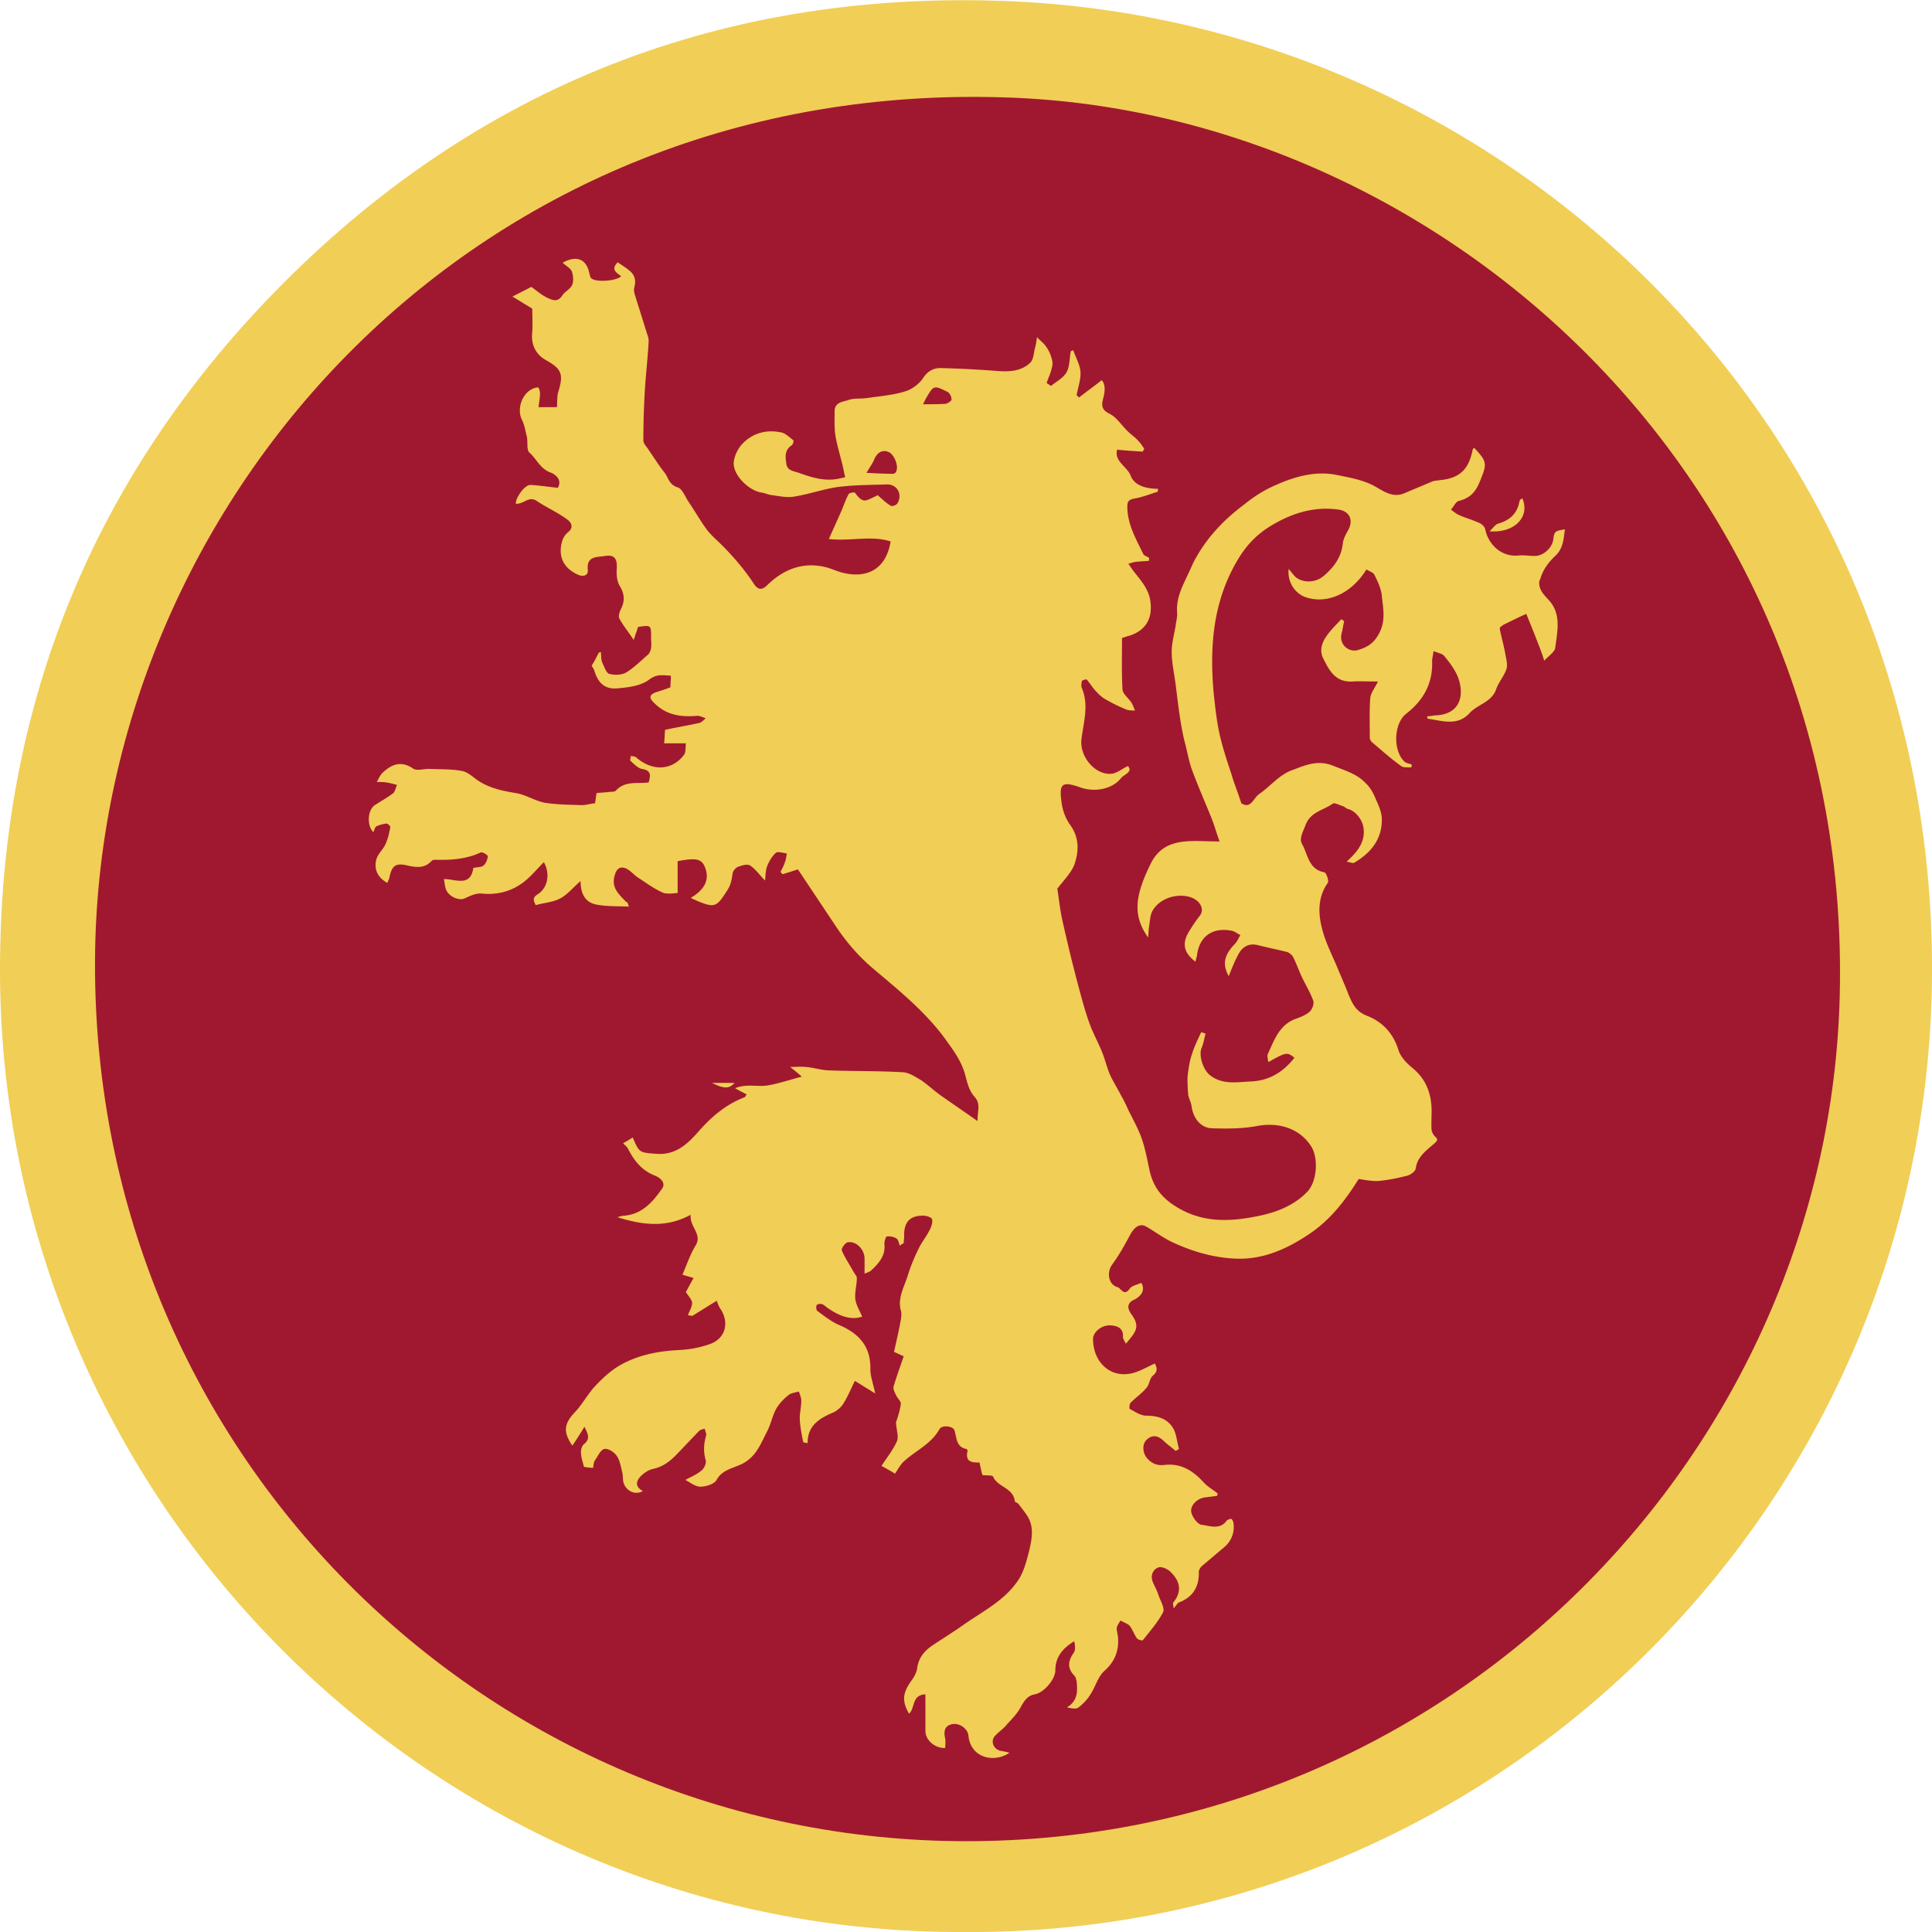 <svg xmlns="http://www.w3.org/2000/svg" viewBox="0 0 400 400"><circle cx="200" cy="200" r="191.5" fill="#a01830"/><path d="M200 9c25.8 0 50.8 5 74.3 15 22.7 9.6 43.2 23.4 60.7 40.9s31.3 38 40.9 60.7c10 23.5 15 48.6 15 74.3s-5 50.8-15 74.3c-9.6 22.7-23.4 43.2-40.9 60.7s-38 31.3-60.7 40.9c-23.5 10-48.6 15-74.3 15s-50.8-5-74.3-15c-22.7-9.6-43.2-23.4-60.7-40.9s-31.3-38-40.9-60.7C14 250.8 9 225.8 9 200s5-50.8 15-74.3C33.6 103 47.4 82.5 64.9 65s38-31.3 60.7-40.9C149.2 14 174.2 9 200 9m0-1C94 8 8 94 8 200s86 192 192 192 192-86 192-192S306 8 200 8h0z"/><g fill="#f1ce56"><path d="M207.8.2C147.8-2 96.1 19.1 54.7 62.7 18.3 101.1.1 147.4 0 200.4-.2 310.2 89.4 400.6 199.8 400c110.7.7 201.1-89.8 200.2-201.1C399.1 87.3 311 3.9 207.8.2zm-7.7 381c-99 0-182.2-80.6-180.4-184.7C21.4 103.1 98.5 16.1 209 20.2c88.8 3.2 174.5 78.3 171.9 185.9-2.3 94.2-80.2 175.1-180.8 175.1z"/><path d="M322 115.1c1.7-1.6 1.7-3.5 2-5.5-2 .3-2.2.4-2.4 2-.2 1.9-2.2 3.6-4 3.5-1 0-2.1-.2-3.1-.1-3.5.4-6.3-2.1-7-5.4-.1-.6-.8-1.2-1.4-1.4-1.3-.6-2.8-1-4.1-1.6-.6-.3-1.1-.7-1.6-1.1.6-.6 1-1.7 1.7-1.8 2.2-.6 3.3-1.7 4.2-3.8 1.6-3.9 1.7-4.2-1.1-7.2-.1.1-.3.3-.3.4-.8 4.1-2.7 5.9-6.7 6.3-.6.1-1.2.1-1.7.3l-5.7 2.4c-2.7 1.2-4.8-.8-6.9-1.8-2.4-1.1-4.9-1.5-7.3-2-4.2-.8-8.4.3-12.4 2.1-2.6 1.1-4.7 2.5-6.8 4.2-4 3-7.4 6.6-9.8 10.9-.6 1-1 2.1-1.5 3.1-1.2 2.6-2.6 5.1-2.4 8.1.1 1-.2 1.9-.3 2.9-.3 1.6-.7 3.2-.8 4.8-.1 2.5.5 4.9.8 7.3.5 3.9.9 7.8 1.8 11.6.6 2.1.9 4.3 1.7 6.4 1.2 3.2 2.6 6.4 3.9 9.6.6 1.5 1 3 1.7 4.9-5.4.1-11.4-1.3-14.3 4.7-3.5 7.1-3.5 10.9-.5 15.2.1-1 .1-1.6.2-2.3.2-1.1.2-2.3.7-3.2 1.4-2.5 4.8-3.7 7.7-2.9 2.1.6 3.2 2.5 2.1 3.9-.7.9-1.4 1.9-2 2.9-1.8 2.7-1.4 4.7 1.1 6.6.1-.4.2-.8.3-1.1.4-4 3.1-6.1 7.2-5.3.6.1 1.2.6 1.8.9-.4.7-.7 1.4-1.2 1.9-2.1 2.2-2.6 4.1-1.2 6.6.6-1.5 1.2-3.1 2.1-4.7.8-1.4 2.1-2.2 4-1.7 2 .5 4 .9 6 1.4.5.2 1.1.7 1.3 1.2.6 1.2 1.1 2.6 1.7 3.9.8 1.7 1.8 3.3 2.4 5 .2.6-.2 1.8-.8 2.3-.8.7-1.9 1.1-3 1.5-3.3 1.3-4.3 4.4-5.6 7.2-.2.4 0 1 .1 1.7 3.7-2.1 3.9-2.1 5.4-.9-2.3 2.9-5.1 4.7-8.9 4.9-2.9.1-5.9.8-8.6-1.3-1.4-1.1-2.4-4.1-1.7-5.7.4-.9.5-1.9.8-2.9l-.9-.3c-.7 1.5-1.4 2.9-1.9 4.5-.5 1.4-.7 2.9-.9 4.4-.1 1.3 0 2.7.1 4 .1.8.6 1.6.7 2.4.3 2.4 1.8 4.5 4.2 4.6 3.2.1 6.4.1 9.5-.5 4.5-.8 8.8.6 11.1 4.3 1.5 2.4 1.2 7.3-.9 9.4-2.9 3-6.9 4.4-10.8 5.1-5.6 1.1-11.2 1.2-16.5-2.2-3-1.9-4.6-4.2-5.3-7.4-.5-2.3-.9-4.6-1.7-6.8-.7-1.9-1.7-3.7-2.6-5.5-.5-1.1-1-2.2-1.6-3.2-.7-1.4-1.6-2.8-2.3-4.3-.7-1.7-1.1-3.5-1.8-5.1-.8-1.9-1.8-3.7-2.5-5.7-.9-2.5-1.6-5.2-2.3-7.8-1.2-4.5-2.3-9.1-3.3-13.6-.5-2.3-.7-4.6-1-6.3 1.3-1.7 2.8-3.2 3.5-4.9 1-2.8 1.1-5.7-.9-8.4-.9-1.3-1.5-2.9-1.7-4.5-.6-4 .1-4.5 3.8-3.2 3 1.1 6.7.4 8.5-1.9.5-.7 2.6-1.3 1.4-2.5-1.2.6-2.3 1.5-3.4 1.6-3.4.3-6.6-3.6-6.2-7.1s1.6-7 .1-10.6c-.2-.4-.1-1.1 0-1.5.1-.2.9-.4 1-.3.7.8 1.2 1.7 1.9 2.4.6.7 1.3 1.3 2 1.7 1.4.8 2.8 1.5 4.3 2.1.5.2 1.2.2 1.8.2-.3-.6-.4-1.1-.8-1.7-.6-.9-1.8-1.8-1.8-2.7-.2-3.5-.1-7-.1-10.6.6-.2 1.1-.4 1.6-.5 3.3-1.1 4.7-3.5 4.3-6.9-.3-2.8-2.1-4.6-3.7-6.7-.3-.4-.6-.9-.9-1.3.6-.1 1.2-.4 1.8-.4.8-.1 1.7-.1 2.5-.2v-.6c-.4-.3-1-.4-1.2-.8-1.5-3.1-3.3-6.2-3.3-9.8 0-1.2.4-1.5 1.6-1.7 1.6-.3 3.1-.9 4.7-1.4 0-.2 0-.4.1-.6-2.4 0-4.9-.6-5.7-2.7-.7-1.9-3.5-3-2.8-5.4 1.9.2 3.6.3 5.3.4l.3-.6c-.4-.6-.8-1.2-1.3-1.7-.6-.7-1.4-1.2-2-1.8-1.3-1.2-2.3-2.9-3.8-3.7-1.7-.8-1.8-1.7-1.4-3.2s.5-2.9-.3-3.8c-1.6 1.3-3.2 2.4-4.7 3.6l-.5-.5c.3-1.6.9-3.3.8-4.8s-1-3-1.5-4.5c-.2.1-.3.1-.5.2-.3 1.5-.2 3.2-.9 4.4s-2.1 1.9-3.2 2.8l-.9-.6c.3-1 .8-1.9 1-2.9.2-.6.3-1.3.1-1.9-.2-.9-.6-1.9-1.2-2.7-.5-.8-1.3-1.3-1.9-2-.1.7-.2 1.5-.4 2.2-.3 1.1-.3 2.4-1 3.1-1.9 1.8-4.4 1.9-6.9 1.7a229.09 229.09 0 0 0-11.7-.6c-1.5 0-2.7.7-3.6 2.1-.8 1.2-2.3 2.3-3.6 2.7-2.5.8-5.2 1-7.9 1.4-1.3.2-2.7 0-3.9.4-1.1.4-2.8.4-2.9 2.2 0 1.8-.1 3.6.2 5.4.4 2.2 1.1 4.4 1.6 6.6.1.5.2 1.1.4 1.8-.5.1-1.2.3-1.9.4-2.7.4-5.2-.4-7.7-1.3-1.1-.4-2.4-.4-2.6-1.9-.2-1.4-.4-2.8 1.1-3.8.3-.2.5-1 .3-1.1-.8-.6-1.7-1.5-2.6-1.6-3-.6-5.9.2-8 2.5-.9 1-1.6 2.5-1.7 3.8-.1 2.7 3.3 5.9 5.9 6.2.6.1 1.2.4 1.9.5 1.6.2 3.3.6 4.8.3 3.1-.5 6.1-1.6 9.2-2 3.3-.4 6.6-.4 10-.5 2.1 0 3.2 2.1 2.1 3.9-.2.4-1.1.7-1.4.5-1-.6-1.8-1.4-2.7-2.2 0 0-.1 0-.1.1-2.3 1-2.8 1.9-4.6-.6-.1-.1-1.1 0-1.3.3-.6 1.1-1 2.3-1.5 3.5l-2.6 5.8c4.5.5 8.8-.8 12.8.5-1 6-5.1 7.5-9.4 6.6-1.6-.3-3-1.1-4.6-1.4-4.5-.9-8.3.7-11.5 3.8-1.2 1.2-2 1-2.8-.2-1.9-2.9-4.2-5.6-6.7-8.1-1-1-2.2-2-3.1-3.2-1.3-1.8-2.4-3.7-3.6-5.5-.8-1.1-1.4-2.9-2.4-3.2-1.7-.5-1.9-1.9-2.6-2.9-1.2-1.5-2.2-3.1-3.3-4.7-.4-.7-1.2-1.4-1.2-2.1 0-3.4.1-6.8.3-10.2s.6-6.8.8-10.3c0-.5-.1-1-.3-1.5l-2.6-8.3c-.1-.4-.2-.9-.1-1.3.4-1.4.2-2.6-.9-3.5-.8-.7-1.7-1.2-2.5-1.8-1.6 1.6-.1 2.2.7 2.9-1 1-5.3 1.3-6.2.4-.2-.2-.3-.7-.4-1.1-.6-2.9-2.7-3.7-5.5-2.1.6.6 1.6 1.1 1.9 1.8.3.9.4 2.1 0 2.9s-1.5 1.3-2 2.1c-1 1.5-2.1.9-3.2.4-1.2-.6-2.3-1.6-3.2-2.2l-3.9 2 4.1 2.5c0 1.6.1 3.3 0 4.9-.3 2.5.7 4.6 2.9 5.8 3.2 1.8 3.6 2.9 2.5 6.5-.3.9-.2 2-.3 3.2h-3.8c.1-1 .3-1.9.3-2.8 0-.4-.1-.9-.3-1.2-.1-.2-.7 0-1 .1-2.4.9-3.6 4.3-2.4 6.6.5 1 .7 2.3 1 3.5.2 1.1-.1 2.6.5 3.2 1.5 1.3 2.2 3.3 4.3 4.1.9.3 2.6 1.4 1.6 3.2-1.9-.2-3.8-.5-5.7-.6-1.2 0-3.1 2.7-3 3.9.3 0 .5 0 .8-.1 1.2-.3 2.1-1.4 3.5-.5 2.1 1.4 4.4 2.4 6.4 3.9.7.5 1.4 1.6.1 2.6-.5.4-.9 1-1.1 1.5-1.1 3.2 0 5.9 3.2 7.3.9.4 2.1.3 2-1-.3-3 2-2.6 3.6-2.9 1.9-.3 2.5.6 2.4 2.5-.1 1.2 0 2.7.6 3.7 1 1.6 1.1 3.1.3 4.7-.3.6-.6 1.5-.4 2 .8 1.5 1.9 2.8 3 4.5.4-1.3.7-2 .9-2.7 2.7-.4 2.7-.4 2.7 2.2 0 .7.1 1.5 0 2.2-.1.5-.3 1-.6 1.3-1.5 1.3-2.9 2.7-4.5 3.7-1 .6-2.5.6-3.6.3-.6-.2-1-1.5-1.4-2.3-.3-.7-.2-1.5-.3-2.2-.1 0-.3.1-.4.1-.5.9-.9 1.8-1.5 2.7.1.3.5.7.6 1.2.8 2.5 2.2 3.8 4.9 3.5 2.2-.2 4.7-.5 6.4-1.8 1.6-1.2 2.8-.9 4.5-.8 0 .9-.1 1.6-.1 2.4-1 .4-2 .7-2.9 1-1.5.5-1.6 1.2-.4 2.3 2.5 2.5 5.6 2.9 8.9 2.6.5 0 1.1.3 1.7.5-.4.4-.9.9-1.4 1-2.3.5-4.7.9-7 1.4-.1 1.1-.1 1.9-.2 2.8h4.5c-.1 1 0 1.9-.4 2.4-2.5 3.3-6.6 3.4-9.9.5-.2-.2-.7-.2-1.1-.3 0 .4-.2.9-.1 1 .7.6 1.5 1.5 2.4 1.7 2 .3 1.8 1.4 1.4 2.8-2.4.3-4.9-.4-6.8 1.7-.3.3-1.1.2-1.7.3-.8.1-1.5.1-2.3.2-.1.8-.2 1.4-.3 2.1-1 .1-1.9.4-2.8.4-2.5-.1-5.1-.1-7.6-.5-2.1-.4-4-1.7-6-2-3-.5-5.9-1.1-8.4-3-.9-.7-1.9-1.5-2.9-1.6-2.1-.4-4.3-.3-6.4-.4-1.2-.1-2.8.5-3.6-.1-2.5-1.7-4.5-.8-6.3.9-.5.5-.8 1.2-1.2 1.9.7 0 1.4 0 2 .1.7.1 1.4.3 2.2.5-.3.6-.4 1.5-.9 1.8-1.2.9-2.5 1.6-3.7 2.4-1.5 1-1.7 4.2-.3 5.6.2-.4.3-1 .6-1.2.6-.3 1.4-.5 2.1-.6.3 0 .9.6.8.8-.2 1.2-.5 2.4-1 3.5s-1.6 2-1.9 3.2c-.5 2 .3 3.7 2.3 4.8.1-.3.3-.7.4-1 .5-2.6 1.3-3.2 3.8-2.6 1.8.4 3.5.6 4.9-.9.2-.2.4-.3.7-.3 3.3.1 6.5-.1 9.5-1.5.3-.2 1.5.5 1.5.8-.1.7-.4 1.5-.9 1.9s-1.3.3-2.1.5c-.6 4-3.6 2.3-6.1 2.3.2.9.2 1.7.5 2.3.7 1.5 2.8 2.2 3.8 1.7 1.1-.5 2.3-1.1 3.5-1 2.9.3 5.6-.3 7.9-1.8 1.9-1.2 3.4-3.1 5-4.7 1.3 2.3.9 5.2-1.2 6.6-1.3.8-.9 1.4-.5 2.3 1.8-.5 3.6-.6 5.1-1.4s2.6-2.2 4.2-3.6c0 2.7 1 4.5 3.4 4.9 2.1.4 4.3.3 6.6.4-.2-.6-.2-.7-.3-.8s-.2-.2-.3-.2c-1.4-1.5-3-2.8-2.4-5.2.3-1.3.9-2.3 2.4-1.7.9.4 1.6 1.3 2.5 1.9 1.7 1.1 3.3 2.3 5.1 3.1 1 .4 2.4.1 3.1.1v-6.6c3.6-.7 4.8-.5 5.5.9 1.4 3-.1 5.1-2.8 6.7.6.3.9.4 1.3.6 3.8 1.6 4.1 1.2 6.3-2.2.8-1.3.9-2.3 1.1-3.6.1-.4.6-1 1-1.2.8-.3 2-.7 2.6-.3 1.1.7 1.9 1.9 3.1 3.1.1-1 .1-2 .4-2.9.4-1 1-2.1 1.8-2.8.4-.4 1.5 0 2.3.1-.1.7-.2 1.4-.5 2.1-.2.6-.5 1.1-.8 1.7.1.2.3.3.4.5 1.1-.3 2.2-.7 3.2-1l8 12c2.1 3.1 4.5 5.9 7.3 8.3 5.3 4.5 10.7 8.8 14.9 14.4 1.8 2.5 3.7 4.9 4.5 8.1.4 1.5.8 3.1 1.8 4.2 1.5 1.6.6 3.1.7 5.1l-7.5-5.2c-1.4-1-2.7-2.2-4.1-3.2-1.2-.7-2.5-1.6-3.8-1.7-5.2-.3-10.4-.2-15.7-.4-1.5-.1-3-.6-4.5-.7-.9-.1-1.8 0-3.2 0a63.36 63.36 0 0 1 2.4 2c-2.6.7-4.7 1.4-6.9 1.8-2.1.4-4.5-.4-6.9.6 1 .6 1.7.9 2.4 1.3-.3.3-.3.6-.5.6-3.9 1.5-6.9 4.1-9.6 7.2-2.2 2.5-4.6 4.7-8.4 4.5-3.7-.3-3.7-.1-5.1-3.4-.6.4-1.3.8-2 1.2.4.4.8.7 1 1.1 1.3 2.5 2.8 4.5 5.6 5.6.8.3 2.5 1.4 1.4 2.8-1.9 2.7-4.1 5.2-7.8 5.5-.5 0-.9.2-1.4.3 5.1 1.6 10.1 2.3 15.2-.5-.3 2.5 2.5 4 1 6.4-1.1 1.8-1.8 3.9-2.7 6 .8.3 1.4.4 2.3.7-.7 1.2-1.2 2.2-1.6 2.9.5.8 1.2 1.5 1.3 2.2 0 .8-.5 1.7-.9 2.6.3 0 .8.2 1 .1l5-3.1c.2.6.4 1.1.7 1.6 2 2.9 1.1 6.3-2.2 7.4a21.99 21.99 0 0 1-6.1 1.2c-4.4.2-8.7 1-12.5 3.2-1.9 1.1-3.6 2.7-5.1 4.3s-2.6 3.7-4.1 5.3c-2.3 2.4-2.6 4.1-.6 7 .9-1.3 1.7-2.6 2.5-3.9.7 1.4 1.3 2.5-.1 3.6-.4.3-.7 1.2-.6 1.9 0 .9.4 1.9.6 2.8.7.1 1.3.2 1.9.2.1-.6.1-1.2.4-1.6.6-.8 1.1-2.1 1.9-2.3.7-.2 2 .6 2.5 1.3.7.9.9 2.2 1.2 3.4.2.7.1 1.6.3 2.3.6 1.8 2.5 2.6 4 1.7-1.7-.9-1.4-2.1-.4-3.1.7-.7 1.6-1.3 2.6-1.5 2.2-.5 3.7-1.8 5.1-3.3l4.3-4.5c.3-.3.8-.4 1.2-.5.1.5.4 1 .3 1.4-.5 1.7-.6 3.3-.1 5.1.2.6-.3 1.7-.8 2.1-.9.8-2.1 1.3-3.4 2 1.1.6 2.1 1.4 3.1 1.4 1.1 0 2.8-.5 3.3-1.3 1.2-2.3 3.6-2.5 5.5-3.5 2.8-1.5 3.7-4.1 5-6.6.8-1.5 1.1-3.3 1.9-4.7.6-1.1 1.6-2.1 2.6-2.9.5-.4 1.4-.5 2.1-.7.2.6.5 1.3.5 1.9 0 1.4-.4 2.7-.3 4.1.1 1.5.4 3 .7 4.5.3.1.6.1.9.2 0-3.8 2.6-5.2 5.4-6.4.8-.4 1.6-1.1 2-1.8.9-1.4 1.5-2.9 2.4-4.7l4.2 2.6c-.4-2-1-3.5-1-5 .1-4.6-2.2-7.3-6.3-9.1-1.7-.7-3.2-1.9-4.7-3-.2-.2-.3-.9-.1-1.2.1-.2.8-.3 1.1-.2.5.2.8.6 1.3.9 2.2 1.5 4.6 2.5 7 1.7-.5-1.2-1.2-2.3-1.4-3.5-.2-1.5.3-3 .3-4.5 0-.4-.4-.8-.7-1.3-.8-1.5-1.8-2.9-2.4-4.4-.2-.4.7-1.6 1.2-1.7 1.8-.3 3.5 1.5 3.5 3.4v3.1c.7-.3 1.1-.4 1.4-.7 1.6-1.5 3-3.1 2.7-5.5 0-.5.3-1.5.5-1.5a3.29 3.29 0 0 1 2 .4c.4.3.5 1 .7 1.5.3-.2.5-.4.8-.5 0-.5.1-.9.1-1.4-.1-3 1.2-4.4 4.1-4.3.6 0 1.7.4 1.7.8.1.7-.2 1.6-.6 2.3-.6 1.2-1.5 2.3-2.1 3.5-.9 1.8-1.7 3.7-2.3 5.6-.7 2.4-2.2 4.7-1.5 7.4.2.6.1 1.3 0 2-.4 2.2-.9 4.3-1.4 6.6.5.2 1.1.5 2 .9-.7 2.1-1.5 4.2-2.1 6.3-.1.6.3 1.3.6 1.9s1 1.2.9 1.7c-.2 1.5-.7 2.9-1 3.8.1 1.6.6 2.9.2 3.9-.8 1.8-2.1 3.4-3.2 5.1 1.1.6 2 1.1 2.8 1.6.5-.7 1-1.7 1.7-2.4 2.4-2.3 5.7-3.6 7.5-6.8.5-.9 2.7-.7 3.1.2.5 1.5.3 3.5 2.5 3.9.1 0 .3.4.2.5-.5 2.3 1.1 2.3 2.5 2.3.2 1 .4 1.9.6 2.6.9.1 2.1 0 2.2.3.9 2.2 4.2 2.3 4.5 5.1 0 .2.5.3.7.5.7.9 1.5 1.9 2.1 2.9 1.2 2.2.7 4.6.2 6.8-.5 1.9-1 4-2 5.7-2.8 4.6-7.7 6.9-11.9 9.9-2 1.4-4.1 2.7-6.2 4.1-1.6 1.1-2.8 2.5-3.1 4.6-.1 1-.7 2-1.3 2.8-1.7 2.4-1.9 4.1-.4 6.7 1.3-1.1.5-3.9 3.4-4v7.6c0 1.9 2 3.6 4.1 3.5 0-.6.1-1.3 0-1.9-.3-1.3-.3-2.6 1.3-3 1.5-.4 3.3.8 3.5 2.3.4 4.6 5.2 5.8 8.5 3.6-.6-.2-1.2-.3-1.8-.4-1.5-.3-2.2-2-1.2-3.1.7-.8 1.7-1.4 2.4-2.3 1.1-1.2 2.3-2.4 3-3.8.7-1.2 1.3-2.2 2.8-2.5 1.9-.3 4.3-3.1 4.3-5 0-2.8 1.6-4.6 3.9-6 .2.9.3 1.8-.1 2.4-1.2 1.7-1.4 3.2.2 4.8.2.2.3.7.4 1.1.2 2 .3 4-2 5.4.9.2 1.9.4 2.4 0 .9-.7 1.8-1.6 2.4-2.6 1.1-1.6 1.6-3.8 3-5 2-1.8 2.9-3.9 2.8-6.5 0-.8-.3-1.6-.3-2.3.1-.6.5-1.1.8-1.6.6.4 1.4.6 1.9 1.1.6.8.9 1.8 1.5 2.6.2.3 1.1.5 1.2.4 1.5-1.9 3.1-3.7 4.2-5.8.4-.8-.5-2.3-.9-3.4-.3-1-.8-1.9-1.2-2.8-.6-1.4 0-2.7 1.2-3.1.7-.2 2 .4 2.6 1.1 1.9 1.9 2.2 4 .4 6.2-.1.1 0 .5.1 1.2.6-.7.8-1.1 1-1.2 3-1.1 4.3-3.3 4.2-6.4 0-.4.4-1 .8-1.3l4.5-3.8c1.4-1.2 2.1-2.9 1.9-4.8a1.78 1.78 0 0 0-.4-1c-.2-.1-.8.1-1 .3-1.4 2-3.5 1.1-5.2.9-.8-.1-1.8-1.4-2.1-2.4-.5-1.5 1.2-3.2 3-3.3l2.3-.3c0-.2.1-.3.1-.5-1-.8-2.1-1.4-2.9-2.3-2.2-2.4-4.7-4-8.1-3.6-1.5.2-2.7-.3-3.7-1.5-.8-1-1-2.8 0-3.7 1.1-1.1 2.3-.9 3.4.1.8.8 1.7 1.4 2.6 2.2.2-.1.5-.3.7-.4-.4-1.4-.5-2.9-1.1-4.1-1.2-2.2-3.3-2.8-5.7-2.8-1.1 0-2.3-.8-3.4-1.4-.1-.1-.1-1 .2-1.3 1.1-1.1 2.3-1.9 3.3-3.1.6-.7.6-1.9 1.3-2.5 1.1-.9.8-1.7.4-2.5-1.8.8-3.4 1.8-5.1 2.1-4.4.8-7.7-2.6-7.7-7.2 0-1.4 1.8-2.9 3.6-2.8 1.4.1 2.7.5 2.6 2.4 0 .4.3.8.6 1.4 2.1-2.5 3.1-3.5 1-6.3-.6-.9-.9-2.1.7-2.8 1.4-.7 2.4-1.9 1.5-3.5-.9.4-2 .6-2.4 1.2-1.2 1.7-1.8-.1-2.5-.3-1.9-.5-2.3-3-1.2-4.6 1.4-1.9 2.6-4 3.7-6.1 1-1.9 2.2-2.6 3.5-1.8 1.9 1.1 3.7 2.5 5.8 3.4 4.2 1.9 8.6 3.1 13.1 3.2 5.5.1 10.3-2.1 14.9-5.2 4.4-3 7.4-7 10.1-11.3 1.4.2 2.8.5 4.2.4 2-.2 4-.6 5.9-1.1.7-.2 1.6-.9 1.7-1.4.3-2.5 2.2-3.8 3.8-5.2.7-.6.9-.9.2-1.5a2.73 2.73 0 0 1-.7-1.3c-.1-1.3 0-2.6 0-3.9 0-3.6-1.1-6.7-4.1-9.1-1.2-1-2.4-2.3-2.8-3.7-1.1-3.5-3.4-5.8-6.5-7-2.3-.9-3-2.5-3.8-4.4-.7-1.8-1.5-3.6-2.2-5.3-1.2-2.9-2.7-5.7-3.4-8.8-.7-3-.7-6.2 1.3-9 .3-.4-.3-2.1-.7-2.2-3.3-.6-3.4-3.7-4.6-5.8-.7-1.2.2-2.6.7-4 1.1-2.8 3.7-3 5.6-4.4.4-.3 1.4.3 2.1.5.4.1.7.5 1.1.6 1.6.4 3 2.3 3.2 3.9.4 2.9-1.2 4.9-3.5 7 .7.1 1.3.4 1.6.2 3.4-2 5.7-4.8 5.7-8.9 0-1.4-.6-2.8-1.2-4.1-.5-1.3-1.2-2.6-2.2-3.5-1.8-1.9-4.3-2.6-6.8-3.6-3.3-1.3-6 .1-8.5 1s-4.4 3.3-6.7 4.9c-1.2.8-1.7 3.2-3.7 1.9-.7-2.2-1.5-4.1-2.1-6.2-.9-2.7-1.8-5.4-2.4-8.1s-.9-5.5-1.2-8.3c-.9-9.7-.2-19.1 4.9-27.7 1.7-2.9 3.8-5.2 6.7-7 4.4-2.7 9-4.2 14.2-3.5 2.3.3 3.2 2.2 2 4.3-.5.9-1 1.8-1.1 2.8-.3 2.8-1.9 4.9-3.9 6.6-1.7 1.5-4.2 1.5-5.7.4-.5-.4-.9-1-1.6-1.8-.3 2.8 1.4 5.2 3.7 5.9 4.4 1.4 9.4-.9 12.4-5.8.6.4 1.5.6 1.7 1.2.7 1.4 1.4 2.9 1.5 4.4.3 2.7.9 5.4-.9 8.2-1.1 1.8-2.5 2.4-4.1 2.9-1.8.5-4-1.1-3.3-3.6.2-.8.3-1.6.5-2.4-.2-.1-.4-.3-.6-.4-.7.8-1.5 1.5-2.2 2.4-1.5 1.7-2.6 3.7-1.5 5.8 1.2 2.4 2.5 4.9 6 4.7 1.6-.1 3.2 0 5.3 0-.7 1.4-1.5 2.4-1.6 3.4-.2 2.7-.1 5.5-.1 8.2 0 .3.2.8.5 1 2 1.7 3.9 3.4 6 4.9.5.4 1.4.2 2.1.3 0-.2.1-.4.1-.6-.5-.2-1.2-.3-1.5-.6-2.4-2.2-2.3-7.8.3-9.9 3.6-2.8 5.6-6.3 5.4-11 0-.5.2-1.1.3-2 .9.4 1.8.5 2.2 1 1 1.2 1.9 2.4 2.6 3.8 1.6 3.5 1.3 8.1-4.1 8.5-.7 0-1.3.2-2 .2a.9.9 0 0 0 .1.5c2.9.4 6.1 1.6 8.6-1.1 1.7-1.9 4.7-2.3 5.6-5.1.5-1.4 1.6-2.6 2.1-4.1.3-1-.1-2.2-.3-3.4-.3-1.7-.8-3.3-1.1-5 0-.2.6-.7 1.1-.9 1.4-.7 2.8-1.4 4.4-2.1 0 0 3.5 8.5 3.7 9.7.9-1 2.2-1.8 2.3-2.7.4-3.3 1.3-6.8-1.2-9.7-.6-.7-1.4-1.4-1.8-2.3-.3-.6-.5-1.7-.1-2.2.5-1.9 1.7-3.5 3.1-4.8zM185.5 97.7c-.1.2-.4.4-.6.4-1.7 0-3.4-.1-5.5-.2.8-1.4 1.3-2 1.6-2.8.7-1.6 1.9-2.1 3.2-1.4 1.1.7 1.9 3 1.3 4zm10.3-14.1c-1.4.1-2.9.1-4.7.1l.6-1.2c1.6-2.7 1.6-2.8 4.4-1.4.5.2.9 1 .9 1.6.1.2-.7.8-1.2.9zm-14.3 19.2c0-.1.1-.1 0 0zm133.7.4c-.2.1-.3.1-.4.2s-.1.2-.2.3c-.4 2.5-1.9 4-4.4 4.7-.6.2-1 .8-1.8 1.6 5.2.4 8.4-3 6.8-6.8zm-167.8 121c2.6 1.3 3.6 1.2 4.7 0h-4.7z" fill-rule="evenodd"/></g></svg>